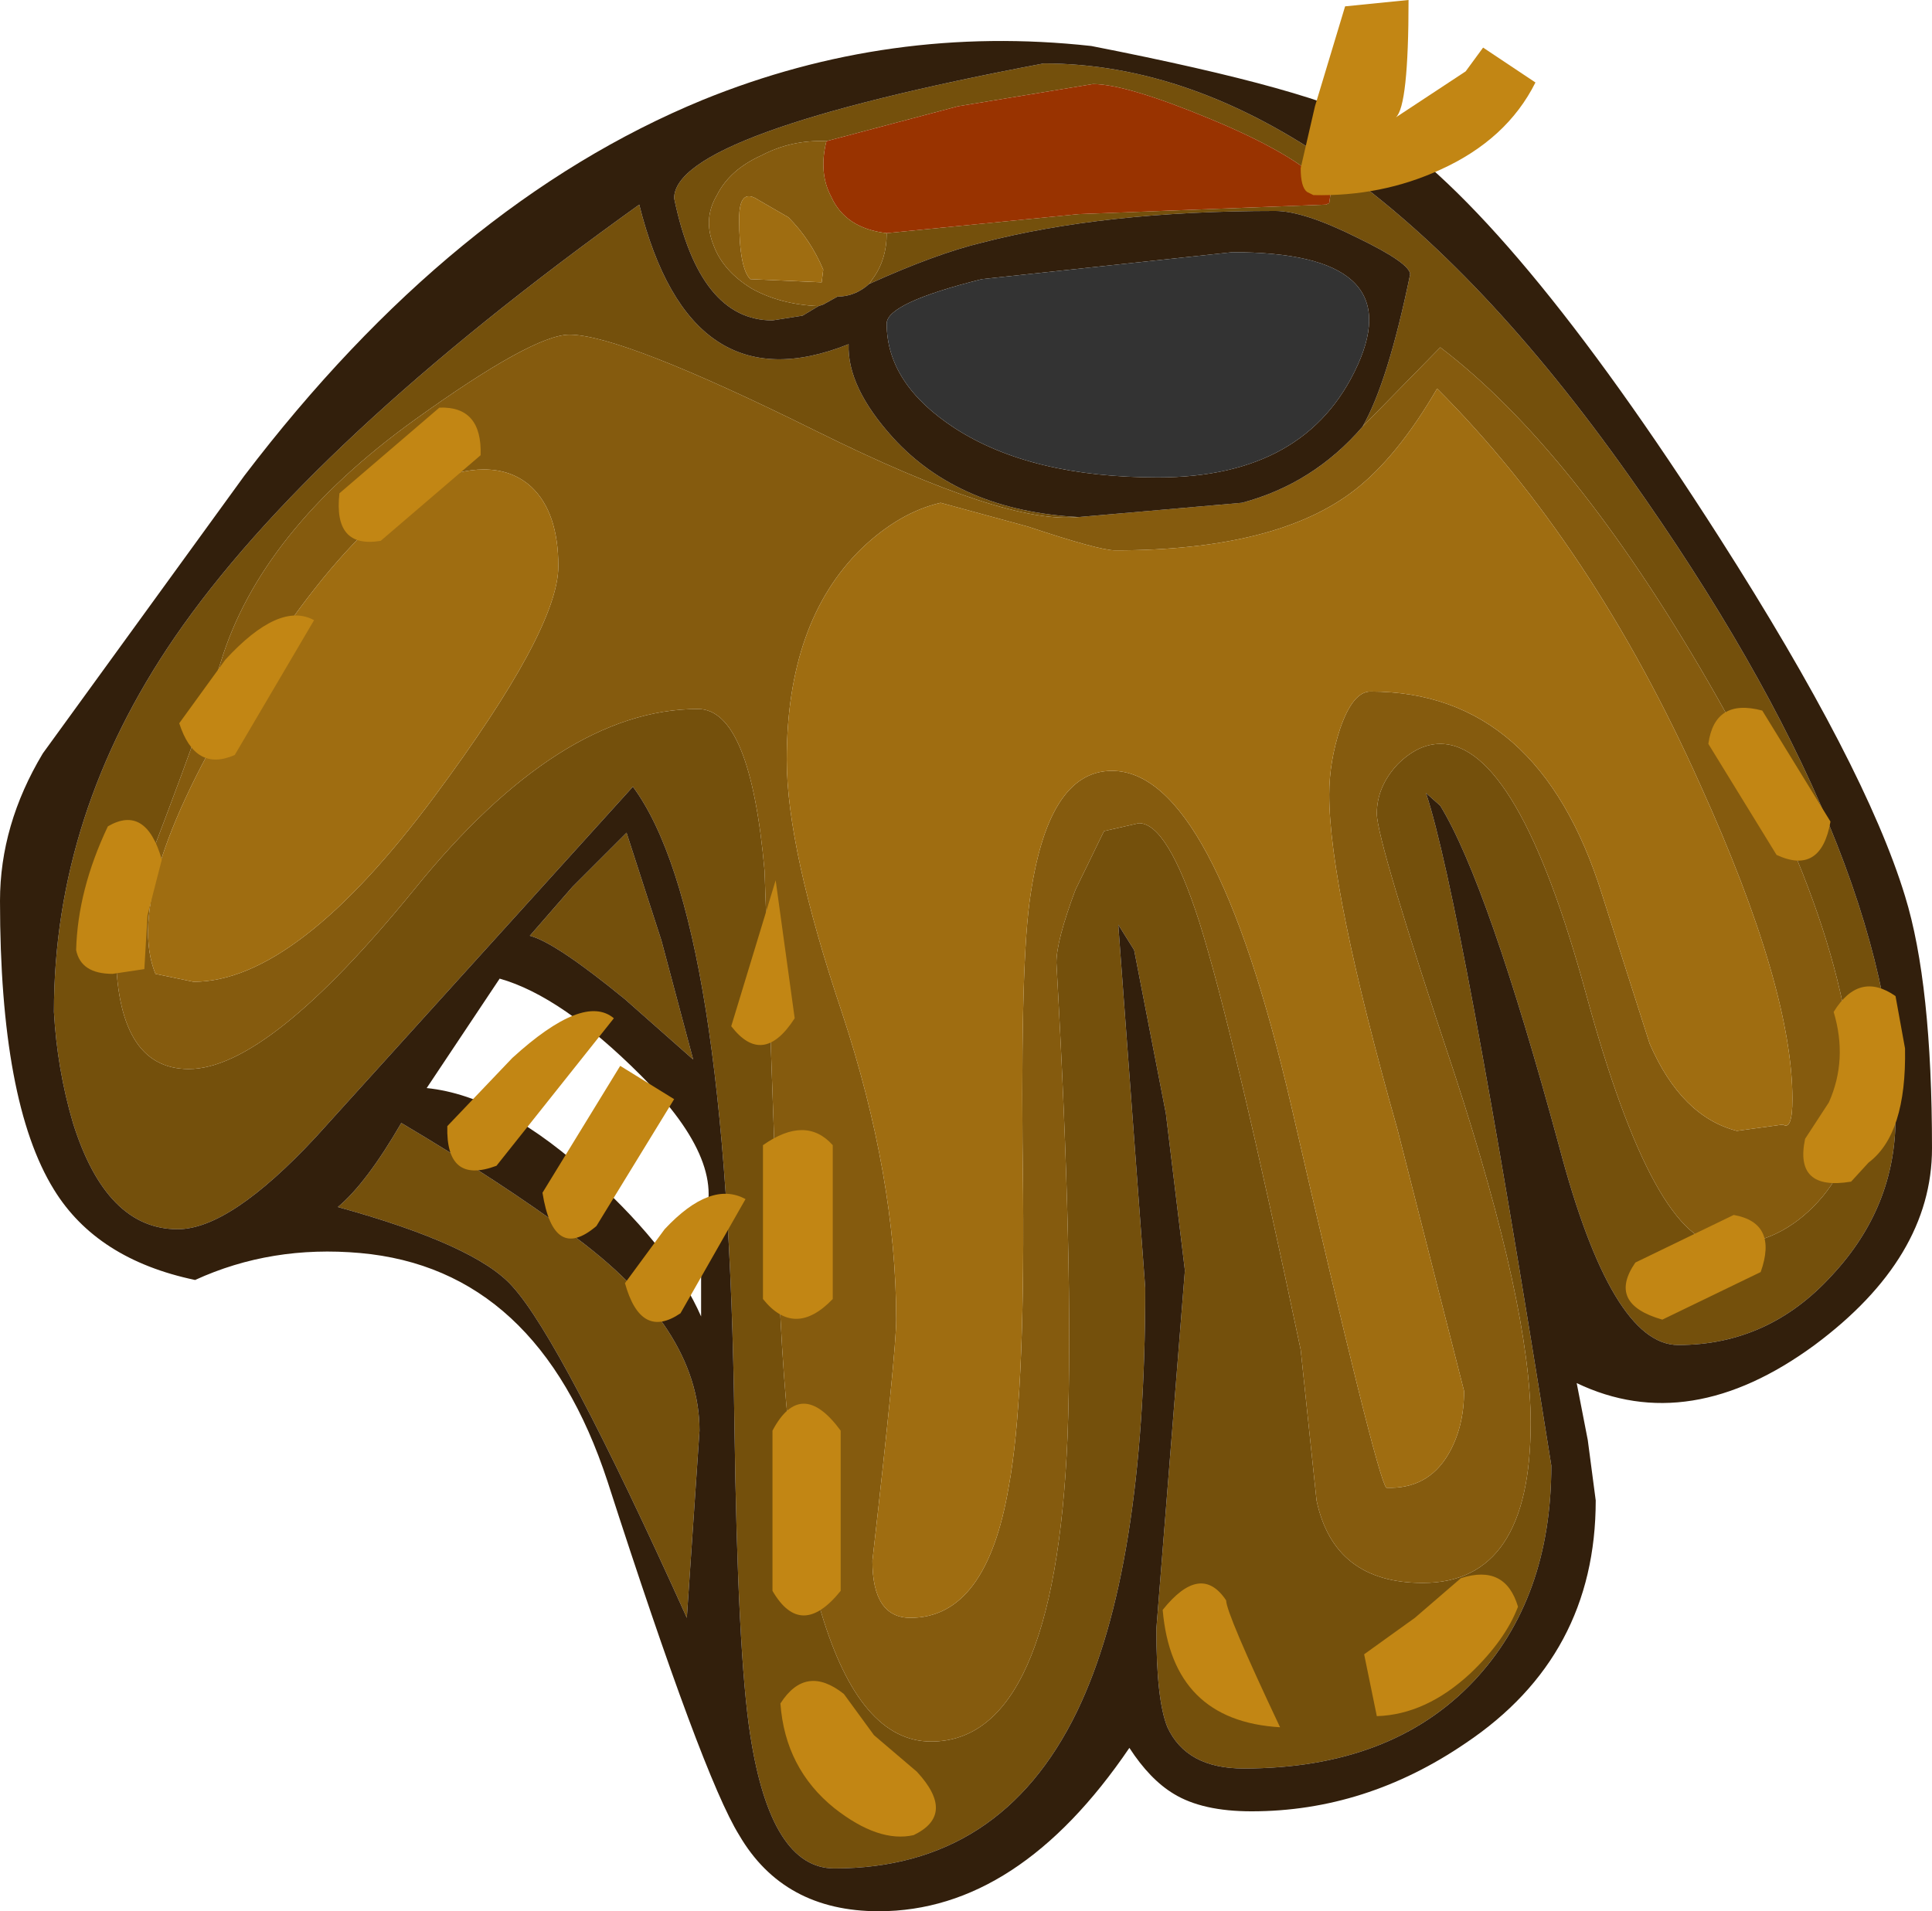 <?xml version="1.0" encoding="UTF-8" standalone="no"?>
<svg xmlns:ffdec="https://www.free-decompiler.com/flash" xmlns:xlink="http://www.w3.org/1999/xlink" ffdec:objectType="shape" height="60.25px" width="60.9px" xmlns="http://www.w3.org/2000/svg">
  <g transform="matrix(1.0, 0.0, 0.0, 1.0, 30.45, 30.75)">
    <path d="M-2.5 -23.4 L3.55 -24.0 11.35 -24.3 11.45 -24.35 11.5 -24.7 Q10.6 -25.8 7.7 -27.0 5.05 -28.1 4.0 -28.1 L-0.25 -27.4 -4.4 -26.3 Q-5.5 -26.35 -6.45 -25.85 -7.45 -25.4 -7.85 -24.6 -8.3 -23.85 -7.95 -23.0 -7.65 -22.2 -6.75 -21.65 -5.85 -21.15 -4.65 -21.1 L-5.15 -20.8 -6.1 -20.65 Q-8.4 -20.65 -9.2 -24.5 -9.2 -26.55 2.45 -28.75 11.7 -28.75 20.9 -15.75 29.3 -3.9 29.3 4.5 29.3 7.3 27.3 9.45 25.3 11.65 22.45 11.65 20.35 11.65 18.7 5.4 16.45 -2.9 14.95 -5.35 L14.5 -5.75 Q15.6 -2.45 18.45 15.45 18.45 19.65 16.0 22.25 13.4 25.0 8.75 25.0 6.95 25.0 6.35 23.7 6.0 22.85 6.0 20.6 L6.9 9.3 6.3 4.35 5.3 -0.8 4.8 -1.6 5.65 9.85 Q5.65 18.75 3.5 23.2 1.1 28.15 -4.15 28.15 -6.15 28.15 -6.8 23.95 -7.2 21.4 -7.3 14.15 -7.5 -1.9 -10.5 -5.95 L-20.5 5.1 Q-23.2 8.0 -24.85 8.0 -27.1 8.0 -28.15 4.65 -28.65 2.95 -28.75 1.15 -28.75 -5.1 -24.95 -10.65 -20.7 -16.85 -10.3 -24.3 -8.7 -17.9 -3.7 -19.9 -3.75 -18.55 -2.3 -16.95 -0.2 -14.65 3.55 -14.45 1.25 -14.2 -4.7 -17.15 -10.85 -20.2 -12.5 -20.2 -13.65 -20.2 -17.4 -17.5 -22.25 -14.0 -23.5 -9.85 -24.3 -7.3 -26.8 -0.9 -26.8 2.95 -24.5 2.95 -22.0 2.95 -17.4 -2.7 -12.8 -8.4 -8.45 -8.4 -6.8 -8.4 -6.35 -3.3 L-5.95 7.9 Q-5.6 24.15 -1.1 24.15 2.8 24.15 3.2 14.55 3.4 9.3 2.85 -0.4 2.85 -1.1 3.45 -2.7 L4.35 -4.55 5.45 -4.8 Q6.35 -4.8 7.35 -1.7 8.45 1.8 10.55 11.8 L11.05 16.55 Q11.6 19.15 14.4 19.15 17.8 19.15 17.8 14.1 17.8 10.45 15.4 3.1 12.95 -4.25 12.95 -5.1 12.95 -5.95 13.6 -6.65 14.25 -7.3 14.95 -7.3 17.4 -7.3 19.55 0.6 21.7 8.5 23.9 8.5 25.5 8.5 26.7 7.3 28.0 6.0 28.0 4.15 28.0 -1.3 23.4 -9.25 19.15 -16.6 14.95 -19.8 L12.5 -17.3 Q13.3 -18.7 14.0 -22.1 14.0 -22.45 12.35 -23.25 10.65 -24.1 9.75 -24.1 4.35 -24.1 0.5 -23.1 -0.95 -22.75 -3.05 -21.8 L-2.95 -21.95 Q-2.5 -22.55 -2.5 -23.4 M-12.4 -2.8 L-10.7 -4.5 -9.6 -1.1 -8.6 2.65 -10.75 0.75 Q-12.95 -1.05 -13.75 -1.25 L-12.4 -2.8 M-17.8 4.65 Q-14.6 6.55 -12.45 8.15 -8.4 11.1 -8.4 14.35 L-8.8 20.25 Q-12.75 11.5 -14.3 9.8 -15.45 8.5 -19.8 7.3 -18.9 6.55 -17.8 4.65" fill="#74500c" fill-rule="evenodd" stroke="none"/>
    <path d="M-4.4 -26.3 L-0.25 -27.4 4.0 -28.1 Q5.05 -28.1 7.7 -27.0 10.6 -25.8 11.5 -24.7 L11.45 -24.35 11.35 -24.3 3.55 -24.0 -2.5 -23.4 Q-3.8 -23.55 -4.25 -24.55 -4.65 -25.3 -4.4 -26.3" fill="#993300" fill-rule="evenodd" stroke="none"/>
    <path d="M-4.4 -26.3 Q-4.65 -25.3 -4.25 -24.55 -3.8 -23.55 -2.5 -23.4 -2.5 -22.55 -2.95 -21.95 L-3.05 -21.8 Q-3.5 -21.4 -4.05 -21.4 L-4.5 -21.15 -4.65 -21.1 Q-5.85 -21.15 -6.75 -21.65 -7.65 -22.2 -7.95 -23.0 -8.3 -23.85 -7.85 -24.6 -7.45 -25.4 -6.45 -25.85 -5.5 -26.35 -4.4 -26.3 M12.5 -17.3 L14.95 -19.8 Q19.15 -16.6 23.4 -9.25 28.0 -1.3 28.0 4.15 28.0 6.0 26.7 7.3 25.5 8.5 23.9 8.5 21.7 8.5 19.55 0.6 17.4 -7.3 14.95 -7.3 14.25 -7.3 13.6 -6.65 12.95 -5.95 12.95 -5.1 12.95 -4.25 15.4 3.1 17.8 10.45 17.8 14.1 17.8 19.15 14.4 19.15 11.6 19.15 11.05 16.55 L10.55 11.8 Q8.45 1.8 7.35 -1.7 6.35 -4.8 5.45 -4.8 L4.35 -4.55 3.45 -2.7 Q2.85 -1.1 2.85 -0.4 3.4 9.3 3.2 14.55 2.8 24.15 -1.1 24.15 -5.6 24.15 -5.95 7.9 L-6.35 -3.3 Q-6.8 -8.4 -8.45 -8.4 -12.8 -8.4 -17.4 -2.7 -22.0 2.95 -24.5 2.95 -26.8 2.95 -26.8 -0.9 -24.3 -7.3 -23.5 -9.85 -22.25 -14.0 -17.4 -17.5 -13.65 -20.2 -12.5 -20.2 -10.85 -20.2 -4.7 -17.15 1.25 -14.2 3.55 -14.45 L8.7 -14.9 Q10.95 -15.5 12.5 -17.3 M14.85 -18.5 Q13.6 -16.35 12.25 -15.3 9.8 -13.4 4.7 -13.4 4.2 -13.4 1.95 -14.15 L-0.8 -14.9 Q-2.1 -14.6 -3.3 -13.45 -5.65 -11.15 -5.65 -6.8 -5.65 -4.0 -3.9 1.2 -2.2 6.35 -2.2 10.85 -2.2 11.85 -2.95 18.45 -2.95 20.25 -1.75 20.25 0.65 20.25 1.35 16.1 1.85 13.4 1.8 6.9 1.7 0.0 2.0 -2.3 2.55 -6.45 4.6 -6.45 7.8 -6.45 10.25 4.1 12.95 15.85 13.25 16.15 14.55 16.2 15.2 15.1 15.7 14.25 15.7 13.1 L13.6 4.85 Q11.45 -2.75 11.45 -5.7 11.45 -6.75 11.8 -7.8 12.2 -8.95 12.75 -8.95 18.05 -8.95 20.05 -2.55 L21.55 2.15 Q22.55 4.45 24.3 4.9 L25.75 4.7 Q26.05 4.9 26.05 3.9 26.05 0.4 23.15 -6.0 19.75 -13.6 14.85 -18.5 M-25.55 -0.05 L-24.35 0.2 Q-21.1 0.2 -16.75 -5.65 -12.85 -10.9 -12.85 -12.9 -12.85 -14.6 -13.7 -15.4 -14.3 -15.95 -15.2 -15.95 -18.35 -15.95 -22.55 -9.3 -26.65 -2.75 -25.55 -0.05 M-4.5 -22.25 Q-4.9 -23.2 -5.6 -23.9 L-6.55 -24.45 Q-7.15 -24.85 -7.15 -23.85 -7.15 -22.3 -6.8 -21.95 L-4.55 -21.85 -4.5 -22.25" fill="#855b0e" fill-rule="evenodd" stroke="none"/>
    <path d="M12.9 -26.8 Q17.2 -24.05 23.75 -13.8 28.35 -6.6 29.6 -2.5 30.45 0.25 30.45 5.45 30.45 8.9 26.75 11.65 22.8 14.55 19.25 12.85 L19.6 14.65 19.85 16.55 Q19.85 21.45 15.75 24.2 12.6 26.35 9.0 26.35 7.45 26.35 6.55 25.8 5.8 25.35 5.15 24.35 1.65 29.5 -2.75 29.5 -5.75 29.5 -7.15 27.1 -8.3 25.25 -11.3 15.95 -13.5 9.25 -19.1 8.75 -21.9 8.5 -24.3 9.6 -27.4 8.95 -28.75 6.75 -30.45 4.0 -30.45 -2.35 -30.45 -4.75 -29.1 -7.0 L-22.75 -15.75 Q-16.2 -24.35 -8.3 -27.6 -2.4 -30.0 3.95 -29.3 11.1 -27.9 12.9 -26.8 M-3.05 -21.8 Q-0.95 -22.75 0.5 -23.1 4.35 -24.1 9.75 -24.1 10.65 -24.1 12.35 -23.25 14.0 -22.45 14.0 -22.1 13.3 -18.7 12.5 -17.3 10.95 -15.5 8.7 -14.9 L3.55 -14.45 Q-0.2 -14.65 -2.3 -16.95 -3.75 -18.55 -3.7 -19.9 -8.7 -17.9 -10.3 -24.3 -20.7 -16.85 -24.95 -10.65 -28.75 -5.1 -28.75 1.15 -28.65 2.95 -28.15 4.65 -27.1 8.0 -24.85 8.0 -23.2 8.0 -20.5 5.1 L-10.5 -5.95 Q-7.5 -1.9 -7.3 14.15 -7.2 21.4 -6.8 23.95 -6.15 28.15 -4.15 28.15 1.1 28.15 3.5 23.2 5.65 18.75 5.65 9.85 L4.8 -1.6 5.3 -0.8 6.3 4.35 6.9 9.3 6.0 20.6 Q6.0 22.85 6.35 23.7 6.95 25.0 8.75 25.0 13.4 25.0 16.0 22.25 18.45 19.65 18.45 15.45 15.6 -2.45 14.5 -5.75 L14.95 -5.35 Q16.45 -2.9 18.7 5.4 20.35 11.65 22.45 11.65 25.3 11.65 27.3 9.45 29.3 7.3 29.3 4.5 29.3 -3.9 20.9 -15.75 11.7 -28.75 2.45 -28.75 -9.2 -26.55 -9.2 -24.5 -8.4 -20.65 -6.1 -20.65 L-5.15 -20.8 -4.65 -21.1 -4.5 -21.15 -4.05 -21.4 Q-3.5 -21.4 -3.05 -21.8 M8.4 -22.8 L0.5 -21.95 Q-2.5 -21.2 -2.5 -20.55 -2.5 -18.65 -0.35 -17.25 2.05 -15.7 6.05 -15.7 10.75 -15.7 12.35 -19.25 13.95 -22.8 8.4 -22.8 M-12.4 -2.8 L-13.75 -1.25 Q-12.95 -1.05 -10.75 0.75 L-8.6 2.65 -9.6 -1.1 -10.7 -4.5 -12.4 -2.8 M-8.35 10.75 L-8.35 7.9 Q-7.4 6.0 -10.25 3.15 -12.75 0.65 -14.7 0.1 L-17.0 3.55 Q-14.55 3.8 -11.7 6.45 -9.25 8.7 -8.35 10.75 M-17.8 4.65 Q-18.9 6.55 -19.8 7.3 -15.45 8.5 -14.3 9.8 -12.75 11.5 -8.8 20.25 L-8.4 14.35 Q-8.4 11.1 -12.45 8.15 -14.6 6.55 -17.8 4.65" fill="#321f0c" fill-rule="evenodd" stroke="none"/>
    <path d="M8.4 -22.8 Q13.95 -22.8 12.35 -19.25 10.75 -15.7 6.05 -15.7 2.05 -15.7 -0.35 -17.25 -2.5 -18.65 -2.5 -20.55 -2.5 -21.2 0.5 -21.95 L8.4 -22.8" fill="#333333" fill-rule="evenodd" stroke="none"/>
    <path d="M14.85 -18.5 Q19.75 -13.6 23.15 -6.0 26.05 0.4 26.05 3.9 26.05 4.9 25.75 4.7 L24.3 4.9 Q22.55 4.45 21.55 2.15 L20.05 -2.55 Q18.05 -8.95 12.75 -8.95 12.2 -8.95 11.8 -7.8 11.45 -6.75 11.45 -5.7 11.45 -2.75 13.6 4.85 L15.7 13.1 Q15.7 14.25 15.2 15.1 14.55 16.2 13.25 16.15 12.95 15.85 10.25 4.1 7.8 -6.45 4.6 -6.45 2.55 -6.45 2.0 -2.3 1.7 0.0 1.8 6.9 1.85 13.4 1.35 16.1 0.65 20.25 -1.75 20.25 -2.95 20.25 -2.95 18.45 -2.2 11.85 -2.2 10.85 -2.2 6.35 -3.9 1.2 -5.65 -4.0 -5.65 -6.8 -5.65 -11.15 -3.3 -13.45 -2.1 -14.6 -0.8 -14.9 L1.95 -14.15 Q4.2 -13.4 4.7 -13.4 9.8 -13.4 12.25 -15.3 13.6 -16.35 14.85 -18.5 M-25.55 -0.05 Q-26.65 -2.75 -22.55 -9.3 -18.35 -15.95 -15.2 -15.95 -14.3 -15.95 -13.7 -15.4 -12.85 -14.6 -12.85 -12.9 -12.85 -10.9 -16.75 -5.65 -21.1 0.2 -24.35 0.2 L-25.55 -0.05 M-4.5 -22.25 L-4.55 -21.85 -6.8 -21.95 Q-7.15 -22.3 -7.15 -23.85 -7.15 -24.85 -6.55 -24.45 L-5.6 -23.9 Q-4.9 -23.2 -4.5 -22.25" fill="#9f6d11" fill-rule="evenodd" stroke="none"/>
    <path d="M11.95 -30.55 L13.95 -30.75 Q13.95 -27.4 13.55 -27.05 L15.75 -28.5 16.3 -29.25 17.95 -28.15 Q17.05 -26.35 14.95 -25.4 13.1 -24.55 10.95 -24.6 L10.75 -24.7 Q10.55 -24.85 10.55 -25.45 L11.0 -27.4 11.95 -30.55 M25.55 -3.8 L23.4 -7.3 Q23.6 -8.75 25.1 -8.35 L27.25 -4.85 Q26.95 -3.15 25.55 -3.8 M28.45 5.9 L27.9 6.5 Q26.1 6.8 26.45 5.15 L27.2 4.0 Q27.8 2.65 27.35 1.15 28.15 -0.15 29.3 0.65 L29.6 2.3 Q29.65 5.0 28.45 5.9 M21.1 9.05 L24.2 7.55 Q25.6 7.8 25.05 9.35 L21.95 10.85 Q20.2 10.35 21.1 9.05 M9.9 23.7 Q6.5 23.5 6.2 20.0 7.4 18.5 8.2 19.7 8.2 20.1 9.9 23.7 M14.15 20.25 L15.6 19.0 Q17.0 18.55 17.4 19.9 17.0 20.95 15.9 22.0 14.5 23.3 12.95 23.35 L12.55 21.4 14.15 20.25 M-23.35 -9.95 Q-21.65 -11.8 -20.55 -11.2 L-23.05 -6.95 Q-24.3 -6.4 -24.8 -7.95 L-23.35 -9.95 M-25.35 -3.65 L-25.8 -1.9 -25.9 -0.2 -26.9 -0.05 Q-27.9 -0.05 -28.05 -0.8 -28.0 -2.7 -27.05 -4.7 -25.85 -5.4 -25.35 -3.65 M-19.75 -15.2 L-16.6 -17.9 Q-15.25 -17.95 -15.3 -16.4 L-18.45 -13.7 Q-19.95 -13.45 -19.75 -15.2 M-7.4 1.6 L-6.0 -3.0 -5.4 1.35 Q-6.4 2.9 -7.4 1.6 M-9.0 10.65 Q-10.25 11.5 -10.75 9.7 L-9.5 8.0 Q-8.05 6.45 -6.95 7.05 L-9.0 10.65 M-6.4 10.2 L-6.4 5.35 Q-5.05 4.4 -4.2 5.35 L-4.2 10.2 Q-5.4 11.45 -6.4 10.2 M-14.8 6.0 Q-16.4 6.6 -16.35 4.75 L-14.3 2.6 Q-12.05 0.55 -11.1 1.35 L-14.8 6.0 M-13.35 6.85 L-10.9 2.85 -9.2 3.9 -11.65 7.9 Q-13.0 9.05 -13.35 6.85 M-2.9 23.95 L-1.55 25.1 Q-0.3 26.45 -1.65 27.1 -2.75 27.35 -4.15 26.25 -5.7 25.0 -5.85 22.95 -5.05 21.7 -3.85 22.65 L-2.9 23.95 M-3.95 14.35 L-3.95 19.4 Q-5.2 20.95 -6.1 19.4 L-6.1 14.35 Q-5.2 12.65 -3.95 14.35" fill="#c28614" fill-rule="evenodd" stroke="none"/>
  </g>
</svg>
